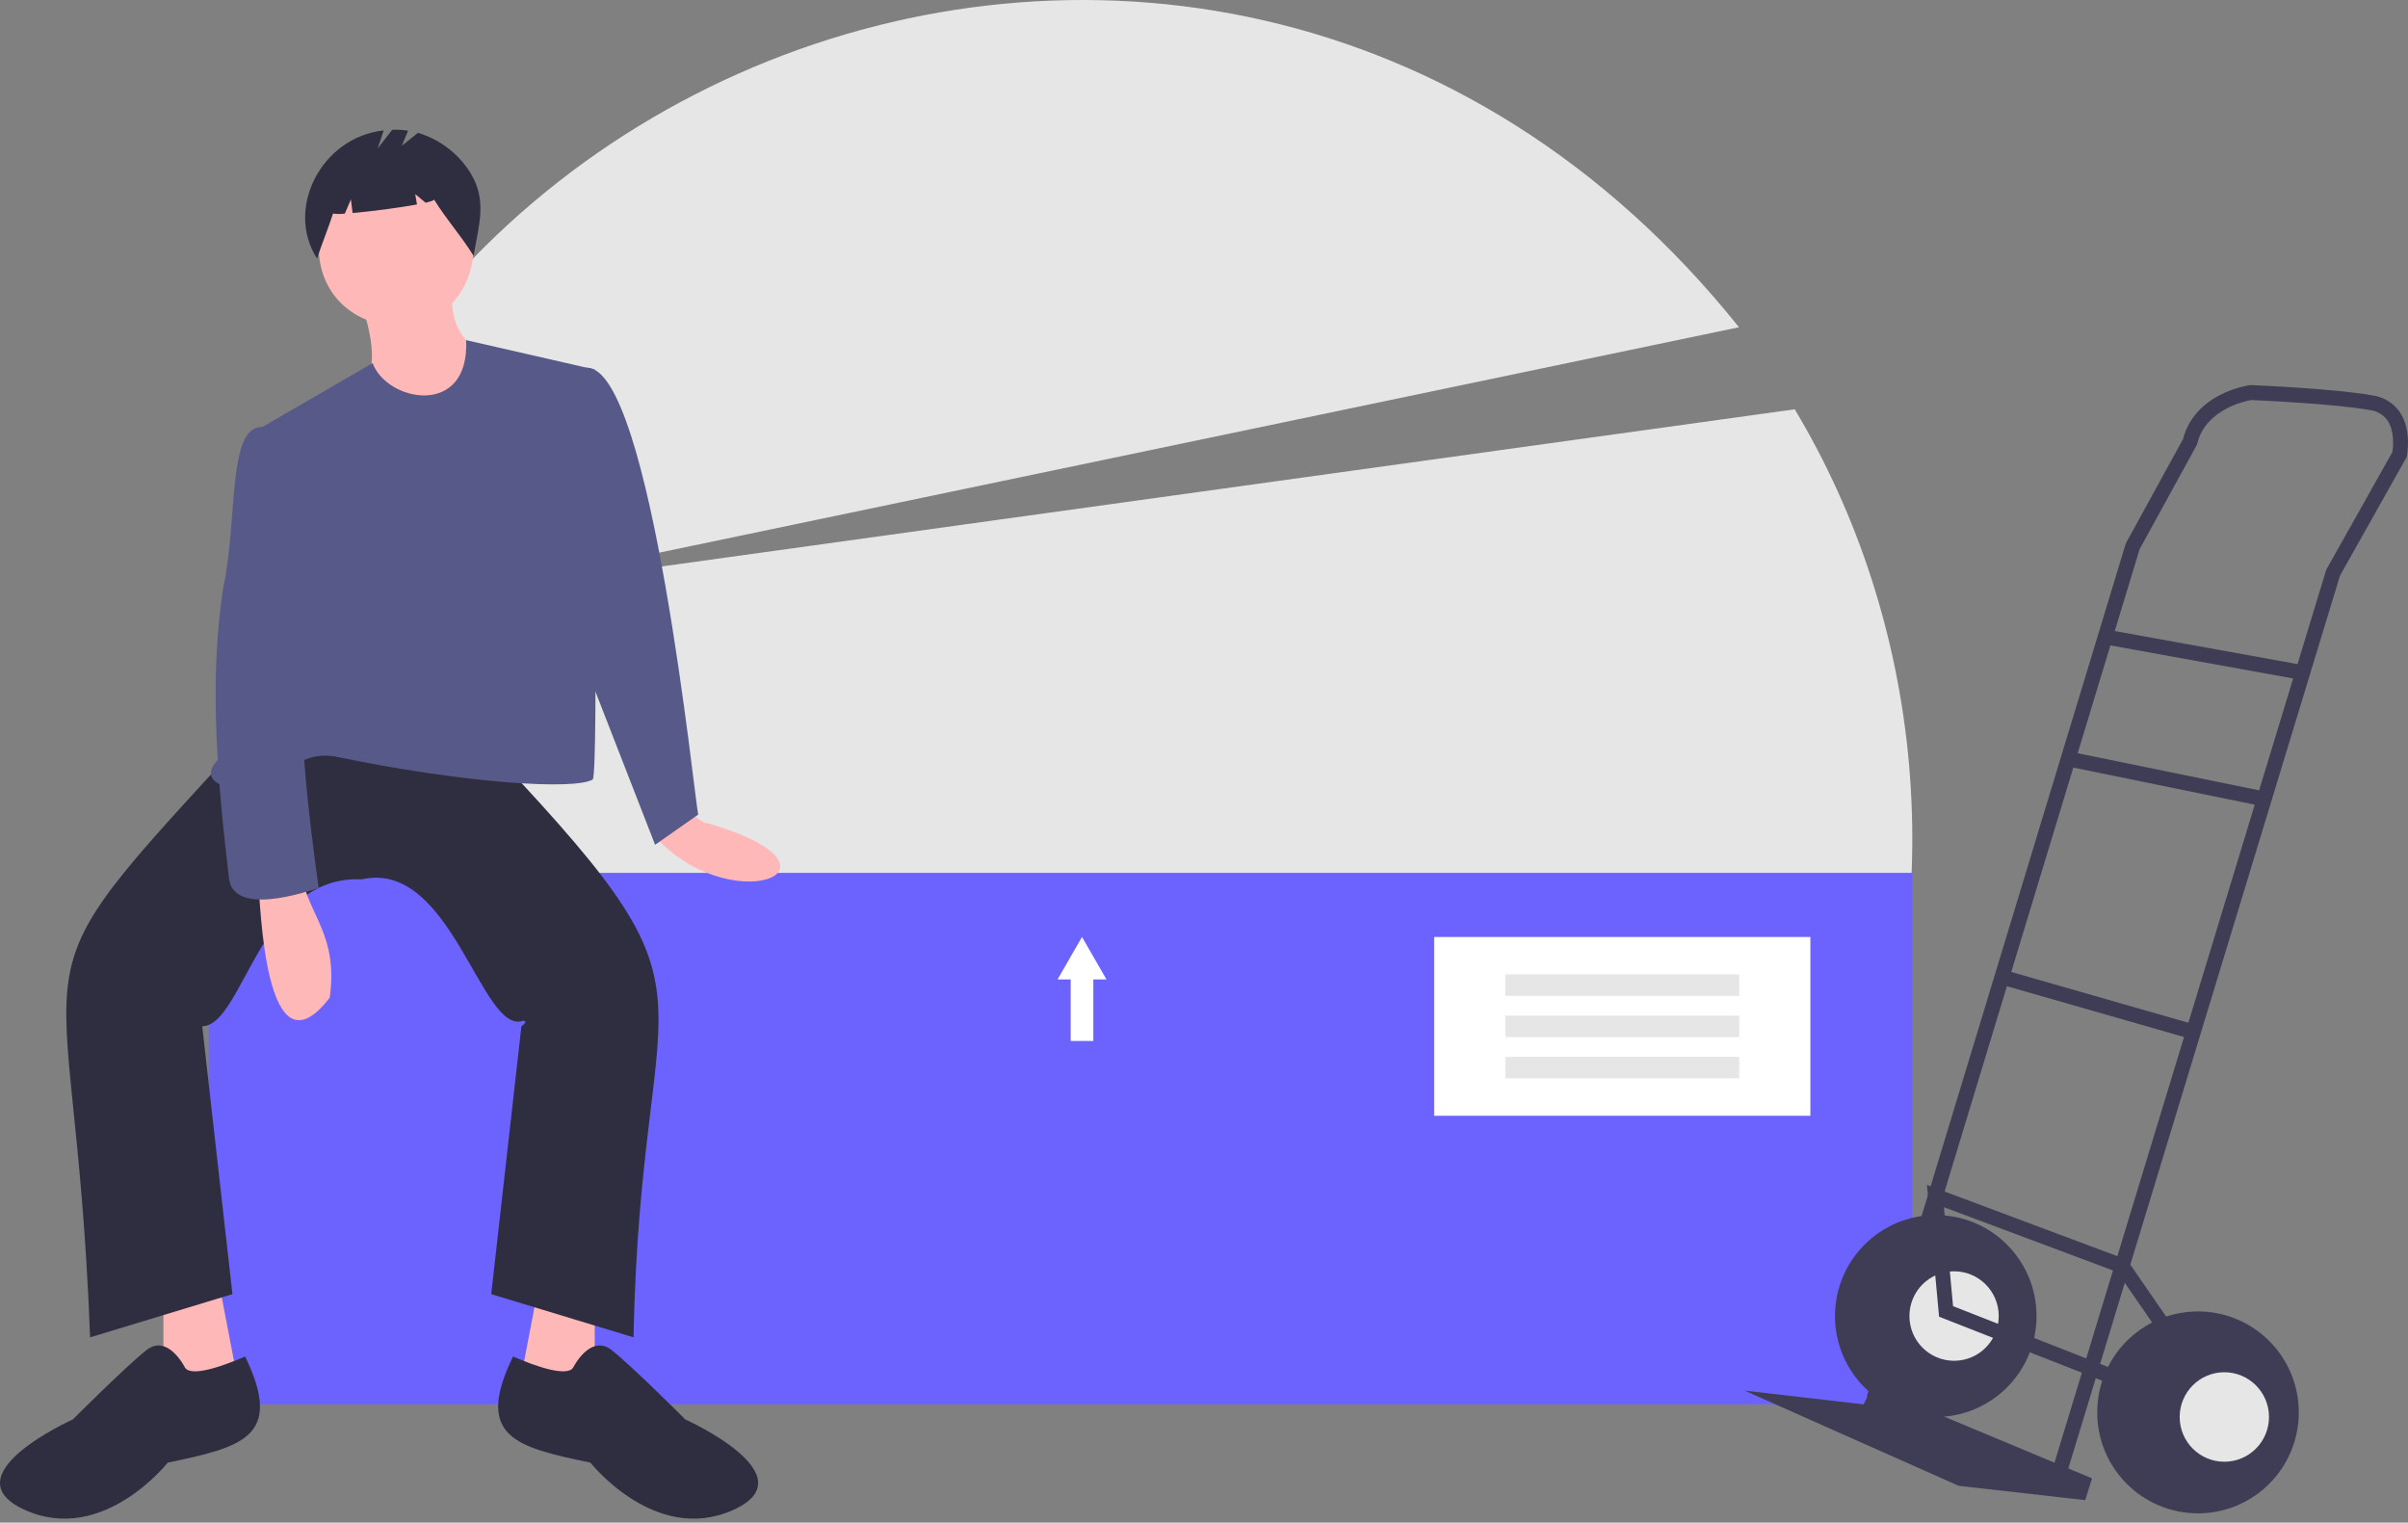 <svg width="242" height="153" viewBox="0 0 242 153" fill="none" xmlns="http://www.w3.org/2000/svg">
<rect x="0" y="0" width="242" height="153" fill="#808080" stroke="none"/>
<g clip-path="url(#clip0)">
<path d="M186.261 115.267C196.215 90.34 193.204 62.506 180.366 41.129L45.977 59.767L174.765 32.883C120.486 -34.913 14.841 10.055 25.025 95.653L186.261 115.267Z" fill="#E6E6E6"/>
<path d="M192.188 87.712H20.975V141.114H192.188V87.712Z" fill="#6C63FF"/>
<path d="M68.724 81.2C70.26 82.395 70.822 82.781 71.149 82.732C86.999 87.355 73.104 92.773 65.403 83.576L68.724 81.2Z" fill="#FFB8B8"/>
<path d="M16.424 130.043V140.897L24.226 140.463L22.058 129.175L16.424 130.043Z" fill="#FFB8B8"/>
<path d="M59.769 130.043V140.897L51.966 140.463L54.134 129.175L59.769 130.043Z" fill="#FFB8B8"/>
<path d="M35.929 74.036L47.632 73.602C74.63 101.952 64.42 95.486 63.67 134.385L49.366 130.043L52.4 103.125C52.401 103.124 53.2 102.591 52.536 102.578C48.383 104.008 45.353 86.309 36.362 88.364C26.131 87.873 24.465 103.076 20.325 103.125L23.359 130.043L9.055 134.385C7.453 91.639 -0.396 101.295 25.093 73.602L35.929 74.036Z" fill="#2F2E41"/>
<path d="M18.591 137.424C18.591 137.424 16.857 133.95 14.69 135.687C12.522 137.424 7.321 142.634 7.321 142.634C7.321 142.634 -5.249 148.278 2.553 151.751C10.355 155.224 16.857 146.975 16.857 146.975C24.288 145.423 28.575 144.429 24.634 136.31C22.396 137.28 19.23 138.402 18.591 137.424Z" fill="#2F2E41"/>
<path d="M57.601 137.424C57.601 137.424 59.335 133.95 61.502 135.687C63.67 137.424 68.871 142.634 68.871 142.634C68.871 142.634 81.441 148.278 73.639 151.751C65.837 155.224 59.335 146.975 59.335 146.975C51.904 145.423 47.617 144.429 51.558 136.31C53.796 137.28 56.962 138.402 57.601 137.424Z" fill="#2F2E41"/>
<path d="M47.632 24.976C46.987 35.784 32.261 34.833 32.028 24.976C32.672 14.168 47.399 15.12 47.632 24.976Z" fill="#FFB8B8"/>
<path d="M36.362 30.62C40.154 42.099 31.202 35.85 43.731 44.948L48.499 35.396C48.499 35.396 45.031 34.094 45.465 29.318L36.362 30.62Z" fill="#FFB8B8"/>
<path d="M59.769 37.133L46.847 34.179C47.211 41.982 38.897 40.412 37.446 36.486L25.093 43.645C30.277 62.988 28.963 63.786 22.058 76.207C19.423 78.618 23.364 79.999 26.795 78.68C29.412 77.062 30.741 75.625 33.545 75.99C46.795 78.754 57.825 79.406 59.571 78.326C60.195 77.431 59.553 37.288 59.769 37.133Z" fill="#575A89"/>
<path d="M56.301 38.001C56.734 38.001 58.967 36.95 58.967 36.95C65.463 36.84 69.822 80.607 70.171 81.851L65.837 84.89L58.902 67.09L56.301 38.001Z" fill="#575A89"/>
<path d="M25.959 88.798C26.181 90.436 26.558 108.837 33.139 100.242C34.002 93.971 31.067 92.099 30.294 87.929L25.959 88.798Z" fill="#FFB8B8"/>
<path d="M27.693 43.645L26.365 42.908C22.805 42.79 23.927 52.231 22.42 59.144C21.19 67.199 21.54 76.079 22.984 87.953C23.11 92.31 30.901 89.565 32.028 89.232C32.028 89.232 29.427 71.431 30.727 68.392C32.028 65.353 27.693 43.645 27.693 43.645Z" fill="#575A89"/>
<path d="M47.291 17.4C46.087 15.443 44.203 14 42.001 13.35L40.384 14.646L41.013 13.134C40.484 13.053 39.949 13.022 39.414 13.042L37.959 14.916L38.561 13.106C32.317 13.777 28.623 20.957 31.864 25.982C32.365 24.443 32.971 22.998 33.471 21.459C33.864 21.513 34.263 21.515 34.656 21.465L35.265 20.043L35.435 21.405C37.32 21.24 40.117 20.879 41.905 20.548L41.731 19.503L42.771 20.372C43.319 20.245 43.644 20.131 43.617 20.043C44.947 22.19 46.264 23.561 47.593 25.708C48.098 22.68 48.989 20.163 47.291 17.4Z" fill="#2F2E41"/>
<path d="M181.94 94.154H144.128V112.12H181.94V94.154Z" fill="white"/>
<path d="M174.79 97.917H151.278V100.072H174.79V97.917Z" fill="#E6E6E6"/>
<path d="M174.79 102.06H151.278V104.214H174.79V102.06Z" fill="#E6E6E6"/>
<path d="M174.79 106.203H151.278V108.357H174.79V106.203Z" fill="#E6E6E6"/>
<path d="M111.2 98.422L109.97 96.288L108.74 94.154L107.51 96.288L106.28 98.422H107.601V104.601H109.878V98.422H111.2Z" fill="white"/>
<path d="M194.541 142.388C200.134 142.388 204.668 137.846 204.668 132.244C204.668 126.641 200.134 122.099 194.541 122.099C188.947 122.099 184.413 126.641 184.413 132.244C184.413 137.846 188.947 142.388 194.541 142.388Z" fill="#3F3D56"/>
<path d="M196.382 136.739C198.861 136.739 200.87 134.726 200.87 132.244C200.87 129.761 198.861 127.748 196.382 127.748C193.903 127.748 191.894 129.761 191.894 132.244C191.894 134.726 193.903 136.739 196.382 136.739Z" fill="#E6E6E6"/>
<path d="M188.153 139.333L210.25 148.555L209.559 150.745L196.842 149.304L175.321 139.736L187.29 141.12L188.153 139.333Z" fill="#3F3D56"/>
<path d="M207.685 148.139L235.167 57.843L241.86 45.938L241.883 45.823C241.905 45.718 242.396 43.23 241.188 41.428C240.883 40.98 240.489 40.6 240.031 40.311C239.574 40.022 239.061 39.831 238.526 39.749C234.833 39.055 226.569 38.713 226.22 38.699L226.154 38.697L226.088 38.705C225.862 38.736 220.581 39.51 219.388 44.128L213.642 54.602L213.62 54.676L187.61 140.325L189.042 140.761L215.028 55.187L220.793 44.678L220.816 44.582C221.661 41.106 225.696 40.293 226.233 40.2C227.077 40.236 234.844 40.582 238.25 41.222C238.589 41.268 238.914 41.384 239.205 41.562C239.496 41.741 239.747 41.978 239.942 42.259C240.687 43.364 240.501 44.99 240.435 45.418L233.784 57.249L233.76 57.327L206.254 147.702L207.685 148.139Z" fill="#3F3D56"/>
<path d="M211.704 63.262L211.438 64.736L231.286 68.327L231.552 66.852L211.704 63.262Z" fill="#3F3D56"/>
<path d="M207.997 75.526L207.698 76.994L227.404 81.023L227.703 79.554L207.997 75.526Z" fill="#3F3D56"/>
<path d="M201.396 97.46L200.985 98.9L220.224 104.415L220.636 102.974L201.396 97.46Z" fill="#3F3D56"/>
<path d="M214.408 139.973L214.953 138.577L196.279 131.253L195.362 121.308L212.792 127.829L218.438 136.012L219.669 135.161L213.755 126.589L193.653 119.069L194.874 132.312L214.408 139.973Z" fill="#3F3D56"/>
<path d="M220.895 152.071C226.489 152.071 231.023 147.529 231.023 141.927C231.023 136.324 226.489 131.782 220.895 131.782C215.302 131.782 210.768 136.324 210.768 141.927C210.768 147.529 215.302 152.071 220.895 152.071Z" fill="#3F3D56"/>
<path d="M223.542 146.883C226.021 146.883 228.031 144.871 228.031 142.388C228.031 139.905 226.021 137.892 223.542 137.892C221.063 137.892 219.054 139.905 219.054 142.388C219.054 144.871 221.063 146.883 223.542 146.883Z" fill="#E6E6E6"/>
</g>
<defs>
<clipPath id="clip0">
<rect width="242" height="152.604" fill="white"/>
</clipPath>
</defs>
</svg>
